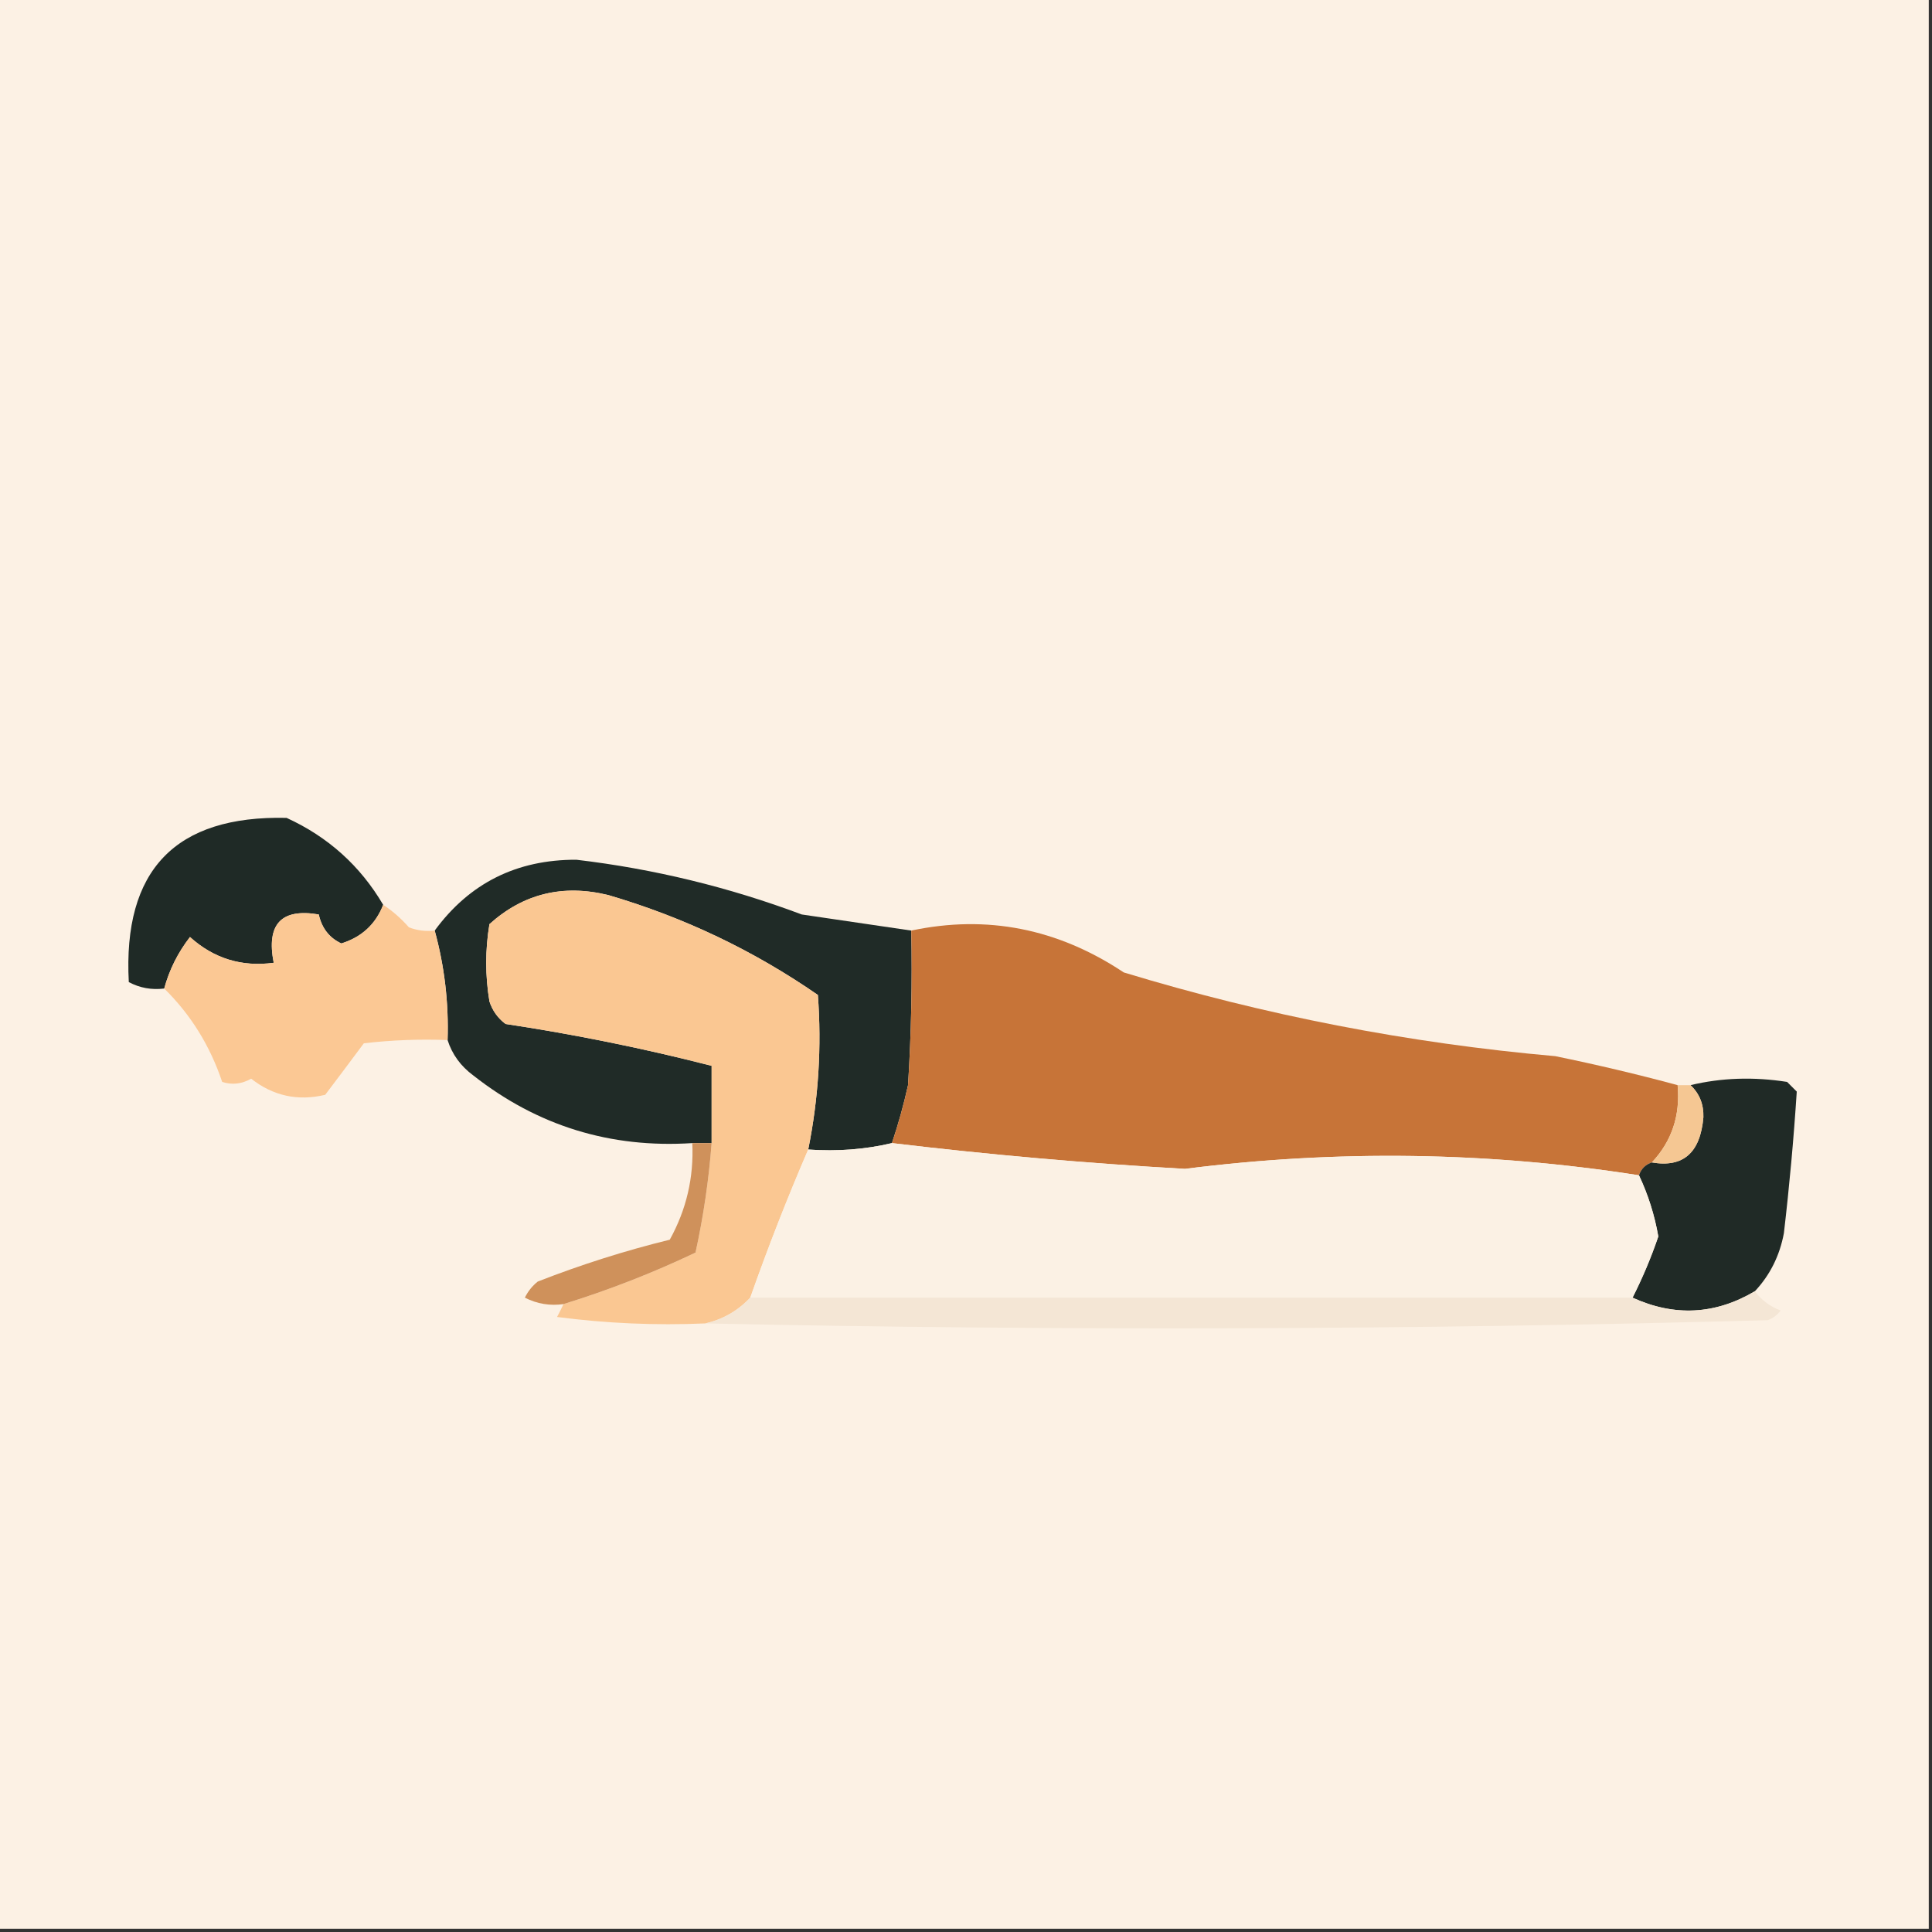<svg width="300" height="300" viewBox="0 0 300 300" fill="none" xmlns="http://www.w3.org/2000/svg">
<rect x="0" y="0" width="300" height="300" fill="#333333" stroke="none"/>
<g clip-path="url(#clip0_41_551)">
<path fill-rule="evenodd" clip-rule="evenodd" d="M-0.5 -0.5C99.5 -0.5 199.5 -0.5 299.5 -0.5C299.5 99.5 299.5 199.5 299.5 299.5C199.5 299.5 99.5 299.5 -0.5 299.5C-0.5 199.5 -0.5 99.5 -0.5 -0.5Z" fill="#FCF1E4"/>
<path fill-rule="evenodd" clip-rule="evenodd" d="M59.5 140.5C58.328 143.515 56.161 145.515 53 146.5C51.133 145.623 49.966 144.123 49.5 142C43.666 141.004 41.333 143.504 42.5 149.5C37.533 150.174 33.2 148.84 29.5 145.5C27.626 147.915 26.293 150.581 25.5 153.5C23.533 153.739 21.7 153.406 20 152.5C19.065 135.104 27.231 126.604 44.5 127C50.941 129.943 55.941 134.443 59.5 140.5Z" fill="#1F2A26"/>
<path fill-rule="evenodd" clip-rule="evenodd" d="M141.5 144.5C141.666 152.507 141.5 160.507 141 168.5C140.315 171.579 139.481 174.579 138.5 177.5C134.366 178.485 130.032 178.818 125.5 178.5C127.097 170.567 127.597 162.567 127 154.5C117.023 147.595 106.19 142.429 94.5 139C87.436 137.255 81.269 138.755 76 143.5C75.333 147.5 75.333 151.5 76 155.5C76.465 156.931 77.299 158.097 78.5 159C89.256 160.621 99.922 162.788 110.5 165.5C110.5 169.5 110.5 173.5 110.5 177.5C109.5 177.5 108.5 177.5 107.5 177.5C94.781 178.323 83.448 174.823 73.5 167C71.536 165.549 70.203 163.716 69.5 161.5C69.688 155.714 69.022 150.047 67.5 144.5C72.898 137.134 80.231 133.468 89.5 133.5C101.492 134.915 113.159 137.748 124.5 142C130.177 142.835 135.844 143.669 141.5 144.5Z" fill="#202B27"/>
<path fill-rule="evenodd" clip-rule="evenodd" d="M125.5 178.5C122.264 185.988 119.264 193.654 116.5 201.5C114.551 203.563 112.218 204.896 109.5 205.5C101.804 205.831 94.138 205.497 86.5 204.5C86.863 203.817 87.196 203.15 87.5 202.5C94.557 200.316 101.391 197.649 108 194.5C109.227 188.897 110.061 183.231 110.5 177.5C110.5 173.5 110.5 169.5 110.5 165.5C99.922 162.788 89.256 160.621 78.5 159C77.299 158.097 76.465 156.931 76 155.5C75.333 151.5 75.333 147.5 76 143.5C81.269 138.755 87.436 137.255 94.5 139C106.19 142.429 117.023 147.595 127 154.5C127.597 162.567 127.097 170.567 125.5 178.5Z" fill="#FAC792"/>
<path fill-rule="evenodd" clip-rule="evenodd" d="M59.5 140.5C60.962 141.458 62.295 142.624 63.5 144C64.793 144.49 66.127 144.657 67.5 144.5C69.022 150.047 69.688 155.714 69.5 161.5C65.154 161.334 60.821 161.501 56.5 162C54.539 164.637 52.539 167.303 50.5 170C46.254 171.013 42.42 170.18 39 167.5C37.535 168.33 36.035 168.496 34.5 168C32.615 162.38 29.615 157.546 25.5 153.5C26.293 150.581 27.626 147.915 29.5 145.5C33.2 148.84 37.533 150.174 42.5 149.5C41.333 143.504 43.666 141.004 49.5 142C49.966 144.123 51.133 145.623 53 146.5C56.161 145.515 58.328 143.515 59.5 140.5Z" fill="#FBC894"/>
<path fill-rule="evenodd" clip-rule="evenodd" d="M260.5 168.5C260.931 173.207 259.598 177.207 256.5 180.5C255.5 180.833 254.833 181.5 254.5 182.5C231.109 178.837 207.609 178.504 184 181.5C168.784 180.643 153.618 179.309 138.5 177.5C139.481 174.579 140.315 171.579 141 168.5C141.5 160.507 141.666 152.507 141.5 144.5C153.241 142.01 164.241 144.177 174.5 151C196.379 157.654 218.713 161.987 241.5 164C247.917 165.315 254.251 166.815 260.5 168.5Z" fill="#C77438"/>
<path fill-rule="evenodd" clip-rule="evenodd" d="M272.5 200.5C266.353 204.139 260.02 204.472 253.5 201.5C255.053 198.44 256.386 195.274 257.5 192C256.926 188.688 255.926 185.522 254.5 182.5C254.833 181.5 255.5 180.833 256.5 180.5C261.356 181.345 264.023 179.012 264.5 173.5C264.563 171.486 263.897 169.819 262.5 168.5C267.316 167.35 272.316 167.184 277.5 168C278 168.5 278.5 169 279 169.5C278.529 176.809 277.863 184.142 277 191.5C276.344 194.996 274.844 197.996 272.5 200.5Z" fill="#202A26"/>
<path fill-rule="evenodd" clip-rule="evenodd" d="M260.5 168.5C261.167 168.5 261.833 168.5 262.5 168.5C263.897 169.819 264.563 171.486 264.5 173.5C264.023 179.012 261.356 181.345 256.5 180.5C259.598 177.207 260.931 173.207 260.5 168.5Z" fill="#F5C793"/>
<path fill-rule="evenodd" clip-rule="evenodd" d="M138.5 177.5C153.618 179.309 168.784 180.643 184 181.5C207.609 178.504 231.109 178.837 254.5 182.5C255.926 185.522 256.926 188.688 257.5 192C256.386 195.274 255.053 198.44 253.5 201.5C207.833 201.5 162.167 201.5 116.5 201.5C119.264 193.654 122.264 185.988 125.5 178.5C130.032 178.818 134.366 178.485 138.5 177.5Z" fill="#FBF1E4"/>
<path fill-rule="evenodd" clip-rule="evenodd" d="M107.5 177.5C108.5 177.5 109.5 177.5 110.5 177.5C110.061 183.231 109.227 188.897 108 194.5C101.391 197.649 94.557 200.316 87.5 202.5C85.396 202.799 83.396 202.466 81.5 201.5C81.977 200.522 82.643 199.689 83.5 199C90.252 196.362 97.086 194.196 104 192.5C106.582 187.836 107.749 182.836 107.5 177.5Z" fill="#CF915B"/>
<path fill-rule="evenodd" clip-rule="evenodd" d="M272.5 200.5C273.483 201.85 274.816 202.85 276.5 203.5C275.975 204.192 275.308 204.692 274.5 205C219.477 206.5 164.477 206.667 109.5 205.5C112.218 204.896 114.551 203.563 116.5 201.5C162.167 201.5 207.833 201.5 253.5 201.5C260.02 204.472 266.353 204.139 272.5 200.5Z" fill="#F4E6D5"/>
</g>
<defs>
<clipPath id="clip0_41_551">
<rect width="300" height="300" fill="white"/>
</clipPath>
</defs>
</svg>
